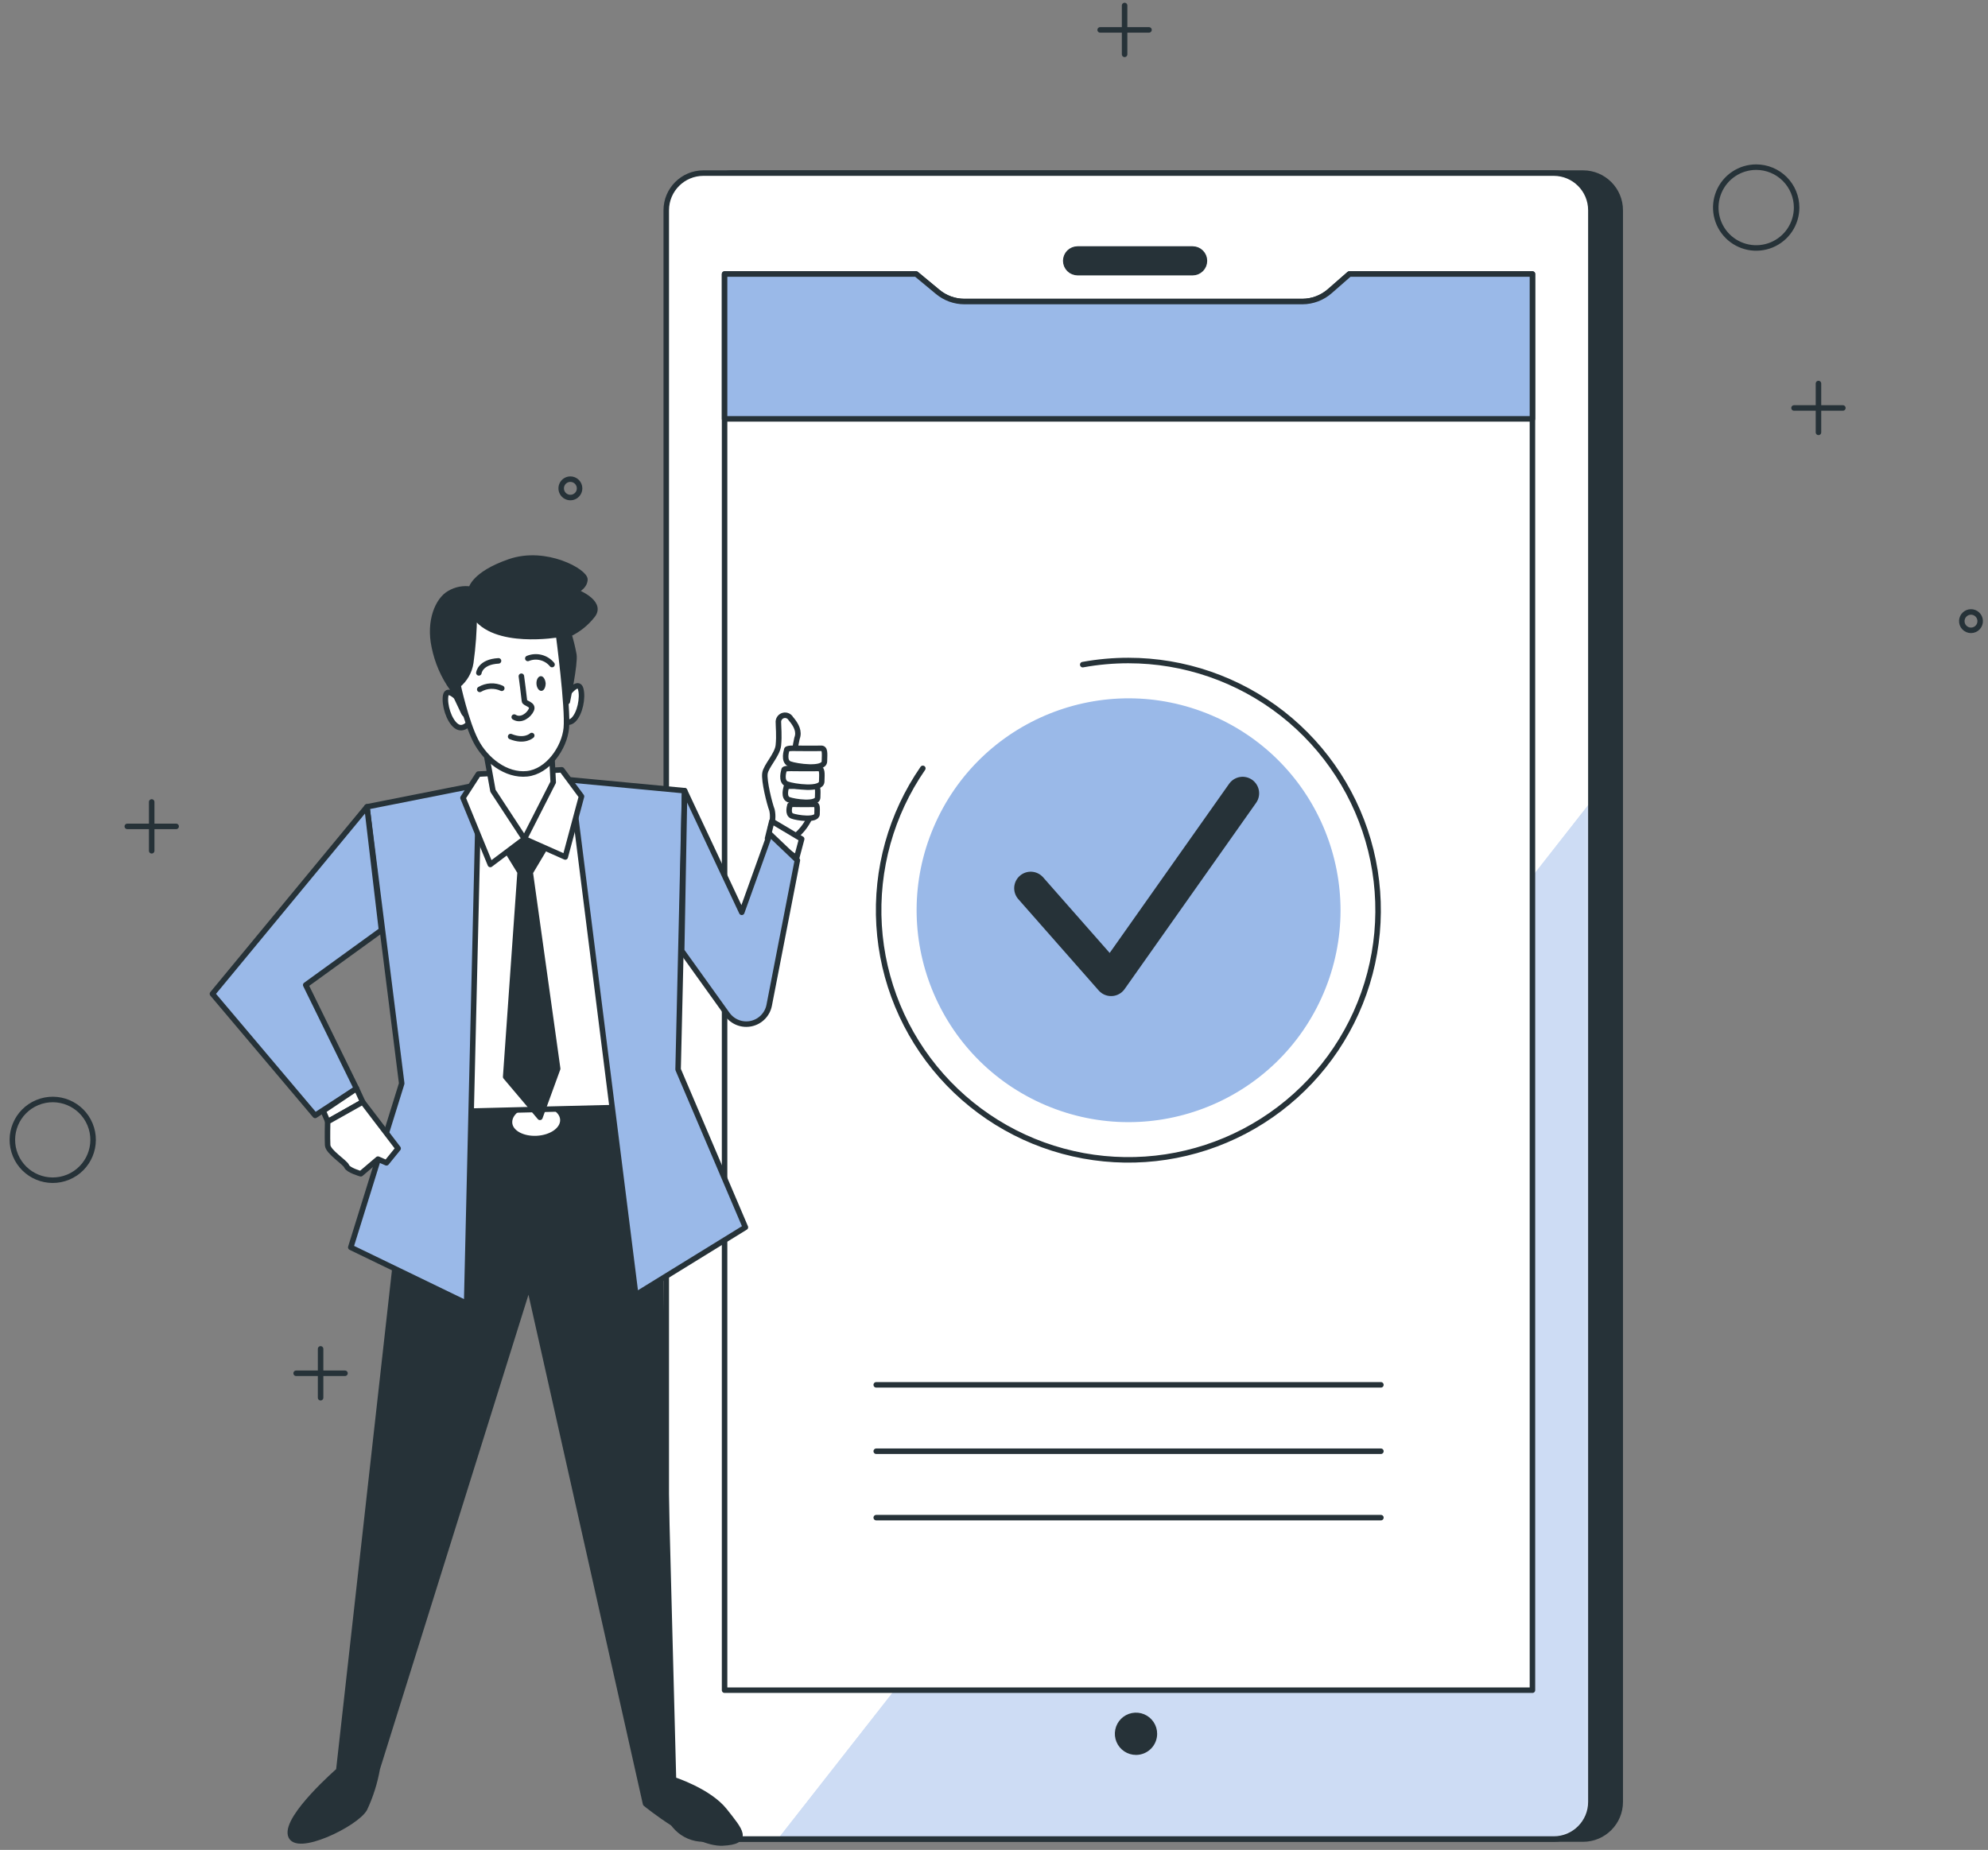 <svg width="361" height="336" viewBox="0 0 361 336" fill="none" xmlns="http://www.w3.org/2000/svg">
<rect x="0" y="0" width="361" height="336" fill="#808080" stroke="none"/>
<path d="M27.546 145.66V154.53" stroke="#263238" stroke-linecap="round" stroke-linejoin="round"/>
<path d="M31.986 150.1H23.116" stroke="#263238" stroke-linecap="round" stroke-linejoin="round"/>
<path d="M330.216 69.66V78.53" stroke="#263238" stroke-linecap="round" stroke-linejoin="round"/>
<path d="M334.646 74.1H325.776" stroke="#263238" stroke-linecap="round" stroke-linejoin="round"/>
<path d="M204.216 1V9.87" stroke="#263238" stroke-linecap="round" stroke-linejoin="round"/>
<path d="M208.646 5.43H199.776" stroke="#263238" stroke-linecap="round" stroke-linejoin="round"/>
<path d="M58.216 245V253.87" stroke="#263238" stroke-linecap="round" stroke-linejoin="round"/>
<path d="M62.646 249.43H53.776" stroke="#263238" stroke-linecap="round" stroke-linejoin="round"/>
<path d="M326.246 37.69C326.248 39.142 325.819 40.562 325.014 41.771C324.209 42.979 323.063 43.921 321.722 44.478C320.381 45.035 318.905 45.182 317.48 44.9C316.056 44.618 314.747 43.92 313.72 42.894C312.692 41.868 311.992 40.56 311.708 39.136C311.424 37.712 311.569 36.235 312.124 34.893C312.679 33.552 313.62 32.405 314.827 31.598C316.035 30.791 317.454 30.36 318.906 30.36C320.851 30.36 322.717 31.132 324.093 32.506C325.469 33.881 326.244 35.745 326.246 37.69Z" stroke="#263238" stroke-linecap="round" stroke-linejoin="round"/>
<path d="M12.382 213.805C16.122 212.256 17.898 207.968 16.349 204.228C14.8 200.488 10.512 198.712 6.772 200.261C3.032 201.811 1.256 206.098 2.805 209.838C4.354 213.579 8.642 215.355 12.382 213.805Z" stroke="#263238" stroke-linecap="round" stroke-linejoin="round"/>
<path d="M359.576 112.69C359.594 112.92 359.564 113.15 359.488 113.368C359.413 113.585 359.293 113.784 359.137 113.953C358.98 114.122 358.791 114.257 358.58 114.349C358.369 114.442 358.141 114.489 357.911 114.489C357.681 114.489 357.453 114.442 357.242 114.349C357.031 114.257 356.842 114.122 356.685 113.953C356.529 113.784 356.409 113.585 356.334 113.368C356.258 113.15 356.228 112.92 356.246 112.69C356.279 112.271 356.468 111.879 356.777 111.593C357.086 111.308 357.491 111.149 357.911 111.149C358.332 111.149 358.737 111.308 359.045 111.593C359.354 111.879 359.544 112.271 359.576 112.69Z" stroke="#263238" stroke-linecap="round" stroke-linejoin="round"/>
<path d="M105.246 88.69C105.248 89.021 105.152 89.345 104.97 89.621C104.787 89.897 104.527 90.112 104.222 90.24C103.917 90.368 103.581 90.402 103.257 90.339C102.932 90.276 102.633 90.118 102.399 89.884C102.164 89.651 102.004 89.354 101.939 89.029C101.874 88.705 101.906 88.369 102.032 88.063C102.158 87.757 102.372 87.496 102.647 87.312C102.922 87.128 103.245 87.03 103.576 87.03C104.017 87.03 104.441 87.205 104.754 87.516C105.066 87.827 105.244 88.249 105.246 88.69Z" stroke="#263238" stroke-linecap="round" stroke-linejoin="round"/>
<path d="M287.466 31.44H133.066C129.338 31.44 126.316 34.462 126.316 38.19V327.28C126.316 331.008 129.338 334.03 133.066 334.03H287.466C291.194 334.03 294.216 331.008 294.216 327.28V38.19C294.216 34.462 291.194 31.44 287.466 31.44Z" fill="#263238" stroke="#263238" stroke-linecap="round" stroke-linejoin="round"/>
<path d="M282.136 31.44H127.736C124.008 31.44 120.986 34.462 120.986 38.19V327.28C120.986 331.008 124.008 334.03 127.736 334.03H282.136C285.864 334.03 288.886 331.008 288.886 327.28V38.19C288.886 34.462 285.864 31.44 282.136 31.44Z" fill="white"/>
<mask id="mask0_2_145" style="mask-type:luminance" maskUnits="userSpaceOnUse" x="120" y="31" width="169" height="304">
<path d="M282.136 31.44H127.736C124.008 31.44 120.986 34.462 120.986 38.19V327.28C120.986 331.008 124.008 334.03 127.736 334.03H282.136C285.864 334.03 288.886 331.008 288.886 327.28V38.19C288.886 34.462 285.864 31.44 282.136 31.44Z" fill="white"/>
</mask>
<g mask="url(#mask0_2_145)">
<path d="M288.886 145.62L141.246 334.04H282.146C283.935 334.037 285.649 333.325 286.913 332.059C288.176 330.794 288.886 329.078 288.886 327.29V145.62Z" fill="#9AB9E8"/>
<path opacity="0.5" d="M288.886 145.62L141.246 334.04H282.146C283.935 334.037 285.649 333.325 286.913 332.059C288.176 330.794 288.886 329.078 288.886 327.29V145.62Z" fill="white"/>
</g>
<path d="M282.136 31.44H127.736C124.008 31.44 120.986 34.462 120.986 38.19V327.28C120.986 331.008 124.008 334.03 127.736 334.03H282.136C285.864 334.03 288.886 331.008 288.886 327.28V38.19C288.886 34.462 285.864 31.44 282.136 31.44Z" stroke="#263238" stroke-linecap="round" stroke-linejoin="round"/>
<path d="M216.576 49.52H195.676C195.106 49.52 194.559 49.294 194.156 48.89C193.753 48.487 193.526 47.94 193.526 47.37C193.526 47.088 193.582 46.809 193.69 46.549C193.798 46.288 193.957 46.052 194.156 45.853C194.356 45.654 194.593 45.497 194.854 45.39C195.115 45.283 195.394 45.229 195.676 45.23H216.576C217.144 45.23 217.688 45.456 218.089 45.857C218.491 46.258 218.716 46.802 218.716 47.37C218.717 47.652 218.663 47.931 218.556 48.192C218.449 48.453 218.292 48.69 218.093 48.89C217.894 49.09 217.658 49.248 217.397 49.356C217.137 49.464 216.858 49.52 216.576 49.52Z" fill="#263238" stroke="#263238" stroke-linecap="round" stroke-linejoin="round"/>
<path d="M278.276 306.99H131.576V49.77H166.346L170.256 53.01C171.621 54.147 173.34 54.769 175.116 54.77H236.466C238.308 54.763 240.084 54.087 241.466 52.87L245.006 49.77H278.276V306.99Z" fill="white" stroke="#263238" stroke-linecap="round" stroke-linejoin="round"/>
<path d="M159.116 251.53H250.756" stroke="#263238" stroke-linecap="round" stroke-linejoin="round"/>
<path d="M159.116 263.59H250.756" stroke="#263238" stroke-linecap="round" stroke-linejoin="round"/>
<path d="M159.116 275.65H250.756" stroke="#263238" stroke-linecap="round" stroke-linejoin="round"/>
<path d="M167.576 139.56C161.817 147.905 159.02 157.939 159.632 168.059C160.245 178.18 164.231 187.803 170.955 195.393C177.678 202.982 186.751 208.099 196.724 209.927C206.697 211.755 216.995 210.188 225.973 205.476C234.951 200.765 242.091 193.181 246.253 183.935C250.415 174.69 251.358 164.316 248.933 154.471C246.507 144.626 240.853 135.879 232.872 129.625C224.892 123.371 215.045 119.971 204.906 119.97C202.126 119.97 199.351 120.221 196.616 120.72" stroke="#263238" stroke-linecap="round" stroke-linejoin="round"/>
<path d="M175.306 130.99C173.782 132.309 172.346 133.725 171.006 135.23" stroke="white" stroke-linecap="round" stroke-linejoin="round"/>
<path d="M240.339 180.407C248.667 160.855 239.567 138.254 220.015 129.926C200.463 121.598 177.862 130.698 169.534 150.25C161.206 169.802 170.306 192.404 189.858 200.731C209.41 209.059 232.011 199.96 240.339 180.407Z" fill="#9AB9E8"/>
<path d="M187.166 161.33L201.766 177.92L225.646 144.09" stroke="#263238" stroke-width="6" stroke-linecap="round" stroke-linejoin="round"/>
<path d="M241.506 52.87C240.124 54.087 238.348 54.763 236.506 54.77H175.136C173.36 54.769 171.641 54.147 170.276 53.01L166.366 49.77H131.576V76.08H278.276V49.77H245.046L241.506 52.87Z" fill="#9AB9E8" stroke="#263238" stroke-linecap="round" stroke-linejoin="round"/>
<path d="M209.626 314.92C209.628 314.259 209.434 313.611 209.067 313.061C208.701 312.51 208.18 312.08 207.569 311.826C206.958 311.572 206.286 311.505 205.637 311.634C204.988 311.762 204.392 312.081 203.924 312.548C203.457 313.016 203.138 313.612 203.01 314.261C202.881 314.91 202.948 315.582 203.202 316.193C203.456 316.803 203.886 317.325 204.437 317.691C204.988 318.057 205.635 318.252 206.296 318.25C207.179 318.247 208.024 317.896 208.648 317.272C209.272 316.648 209.624 315.802 209.626 314.92Z" fill="#263238" stroke="#263238" stroke-linecap="round" stroke-linejoin="round"/>
<path d="M74.596 204.585L61.516 321.585C61.516 321.585 51.926 329.925 52.766 333.295C53.606 336.665 64.676 331.295 66.206 328.515C67.292 326.201 68.065 323.753 68.506 321.235L96.046 233.235L117.226 327.605C117.226 327.605 126.226 334.995 131.226 334.745C136.226 334.495 134.446 332.525 131.596 328.915C128.746 325.305 122.296 323.245 122.296 323.245L119.116 201.615L74.596 204.585Z" fill="#263238" stroke="#263238" stroke-linecap="round" stroke-linejoin="round"/>
<path d="M118.398 199.568L74.455 201.802L74.76 207.794L118.703 205.561L118.398 199.568Z" fill="#263238" stroke="#263238" stroke-linecap="round" stroke-linejoin="round"/>
<path d="M101.716 203.375C101.786 204.865 99.896 206.165 97.476 206.295C95.056 206.425 93.016 205.325 93.016 203.825C93.016 202.325 94.846 201.035 97.256 200.915C99.666 200.795 101.636 201.895 101.716 203.375Z" fill="white"/>
<path d="M94.186 141.895L77.666 146.735L79.716 201.955L118.466 200.995L113.566 143.915L94.186 141.895Z" fill="white" stroke="#263238" stroke-linecap="round" stroke-linejoin="round"/>
<path d="M86.956 142.515L84.736 236.745L63.696 226.555L72.946 196.795L66.636 146.545L86.956 142.515Z" fill="#9AB9E8" stroke="#263238" stroke-linecap="round" stroke-linejoin="round"/>
<path d="M103.686 141.665L115.446 235.185L135.356 222.915L123.136 194.245L124.316 143.615L103.686 141.665Z" fill="#9AB9E8" stroke="#263238" stroke-linecap="round" stroke-linejoin="round"/>
<path d="M91.166 153.065L94.446 158.405L91.826 195.585L98.046 202.945L101.266 194.105L96.286 158.475L99.356 153.315L94.896 147.535L91.166 153.065Z" fill="#263238" stroke="#263238" stroke-linecap="round" stroke-linejoin="round"/>
<path d="M95.226 152.355L89.036 157.015L84.076 144.915L86.866 140.595L102.016 139.825L105.596 144.655L102.646 155.655L95.226 152.355Z" fill="white" stroke="#263238" stroke-linecap="round" stroke-linejoin="round"/>
<path d="M88.126 135.945L89.516 143.635L95.226 152.355L100.456 142.075L100.126 135.585L88.126 135.945Z" fill="white" stroke="#263238" stroke-linecap="round" stroke-linejoin="round"/>
<path d="M66.636 146.545L38.576 180.515L57.226 202.595L64.736 197.715L55.516 178.905L69.276 168.945L66.636 146.545Z" fill="#9AB9E8" stroke="#263238" stroke-linecap="round" stroke-linejoin="round"/>
<path d="M64.736 197.715L65.856 200.155L59.536 203.735L58.686 201.775L64.736 197.715Z" fill="white" stroke="#263238" stroke-linecap="round" stroke-linejoin="round"/>
<path d="M65.856 200.155L72.296 208.595L70.176 211.205L68.636 210.535L65.516 213.195C65.516 213.195 63.236 212.555 62.946 211.825C62.656 211.095 59.566 209.235 59.496 207.995C59.426 206.755 59.496 203.735 59.496 203.735L65.856 200.155Z" fill="white" stroke="#263238" stroke-linecap="round" stroke-linejoin="round"/>
<path d="M139.946 150.245C140.326 149.253 140.41 148.173 140.186 147.135C139.726 145.945 138.706 141.825 138.906 140.465C139.106 139.105 141.166 137.125 141.346 135.365C141.526 133.605 141.346 131.995 141.346 131.045C141.363 130.785 141.463 130.537 141.632 130.339C141.8 130.14 142.028 130.001 142.282 129.943C142.536 129.884 142.802 129.909 143.041 130.014C143.279 130.119 143.478 130.298 143.606 130.525C144.606 131.685 145.206 132.875 144.726 134.105C144.399 135.48 144.245 136.891 144.266 138.305C144.266 138.305 145.866 140.515 146.746 141.955C147.626 143.395 147.546 147.165 146.956 148.675C146.406 149.818 145.631 150.839 144.676 151.675L144.776 154.275L139.946 150.245Z" fill="white" stroke="#263238" stroke-linecap="round" stroke-linejoin="round"/>
<path d="M142.866 136.225C142.866 136.225 142.166 138.285 143.396 138.755C144.626 139.225 149.656 139.925 149.706 138.305C149.756 136.685 149.856 135.875 149.046 135.915C148.236 135.955 144.466 135.915 144.466 135.915C144.466 135.915 142.716 135.825 142.866 136.225Z" fill="white" stroke="#263238" stroke-linecap="round" stroke-linejoin="round"/>
<path d="M143.436 146.325C143.436 146.325 142.936 147.855 143.826 148.205C144.716 148.555 148.336 149.085 148.366 147.875C148.396 146.665 148.466 146.065 147.886 146.095C147.306 146.125 144.586 146.095 144.586 146.095C144.586 146.095 143.326 146.005 143.436 146.325Z" fill="white" stroke="#263238" stroke-linecap="round" stroke-linejoin="round"/>
<path d="M142.766 143.055C142.766 143.055 142.186 144.835 143.216 145.245C144.246 145.655 148.436 146.245 148.476 144.865C148.516 143.485 148.596 142.765 147.916 142.795C147.236 142.825 144.096 142.795 144.096 142.795C144.096 142.795 142.636 142.715 142.766 143.055Z" fill="white" stroke="#263238" stroke-linecap="round" stroke-linejoin="round"/>
<path d="M142.376 139.885C142.376 139.885 141.676 141.945 142.916 142.415C144.156 142.885 149.166 143.585 149.216 141.965C149.266 140.345 149.366 139.535 148.556 139.575C147.746 139.615 143.976 139.575 143.976 139.575C143.976 139.575 142.226 139.495 142.376 139.885Z" fill="white" stroke="#263238" stroke-linecap="round" stroke-linejoin="round"/>
<path d="M139.376 152.295L140.156 149.155L145.576 152.385L144.666 155.795L139.376 152.295Z" fill="white" stroke="#263238" stroke-linecap="round" stroke-linejoin="round"/>
<path d="M124.316 143.615L134.696 165.705L139.796 151.495L144.796 156.255L139.676 182.595C139.517 183.406 139.123 184.152 138.545 184.743C137.967 185.333 137.228 185.742 136.421 185.918C135.613 186.095 134.772 186.031 134 185.736C133.228 185.44 132.559 184.925 132.076 184.255L123.786 172.685L124.316 143.615Z" fill="#9AB9E8" stroke="#263238" stroke-linecap="round" stroke-linejoin="round"/>
<path d="M83.296 126.965C83.296 126.965 81.196 124.725 80.926 126.365C80.656 128.005 81.506 130.835 82.826 131.845C84.146 132.855 85.306 131.185 85.306 131.185L83.296 126.965Z" fill="white" stroke="#263238" stroke-linecap="round" stroke-linejoin="round"/>
<path d="M103.146 125.955C103.146 125.955 104.996 123.515 105.446 125.115C105.896 126.715 105.316 129.625 104.106 130.765C102.896 131.905 101.566 130.355 101.566 130.355L103.146 125.955Z" fill="white" stroke="#263238" stroke-linecap="round" stroke-linejoin="round"/>
<path d="M84.136 129.265L82.136 125.035C80.526 122.769 79.412 120.19 78.866 117.465C77.866 112.825 79.516 108.965 81.616 107.775C82.796 107.068 84.19 106.806 85.546 107.035C85.546 107.035 85.946 104.315 92.546 102.035C99.146 99.755 106.326 103.865 106.216 105.305C106.106 106.745 104.346 107.385 104.346 107.385C104.346 107.385 109.486 109.285 107.626 111.715C106.479 113.199 104.995 114.389 103.296 115.185C103.669 116.41 103.973 117.656 104.206 118.915C104.466 120.525 103.016 127.445 103.016 127.445L99.466 117.715L88.326 118.285C88.326 118.285 87.666 123.005 86.486 124.685C85.733 125.96 85.313 127.405 85.266 128.885C85.266 128.885 84.746 130.665 84.136 129.265Z" fill="#263238" stroke="#263238" stroke-linecap="round" stroke-linejoin="round"/>
<path d="M86.116 111.685C86.097 114.589 85.887 117.489 85.486 120.365C85.245 121.965 84.418 123.419 83.166 124.445C83.166 124.445 84.586 131.035 86.386 134.545C88.186 138.055 91.926 140.935 95.696 140.545C99.466 140.155 102.476 135.875 102.836 132.255C103.196 128.635 101.426 115.255 101.426 115.255C101.426 115.255 89.646 117.325 86.116 111.685Z" fill="white" stroke="#263238" stroke-linecap="round" stroke-linejoin="round"/>
<path d="M87.116 125.215C87.717 124.86 88.395 124.656 89.091 124.621C89.788 124.586 90.483 124.721 91.116 125.015" stroke="#263238" stroke-linecap="round" stroke-linejoin="round"/>
<path d="M86.956 122.215C86.956 122.215 87.186 120.215 90.526 120.035" stroke="#263238" stroke-linecap="round" stroke-linejoin="round"/>
<path d="M95.846 119.595C96.602 119.285 97.437 119.226 98.229 119.426C99.021 119.626 99.728 120.074 100.246 120.705" stroke="#263238" stroke-linecap="round" stroke-linejoin="round"/>
<path d="M94.676 122.825C94.676 122.825 95.206 126.825 95.236 127.315C95.266 127.805 96.936 127.895 96.486 128.915C96.036 129.935 94.586 131.015 93.376 130.245" stroke="#263238" stroke-linecap="round" stroke-linejoin="round"/>
<path d="M96.556 133.595C96.556 133.595 95.286 134.825 92.726 133.785" stroke="#263238" stroke-linecap="round" stroke-linejoin="round"/>
<path d="M99.086 124.105C99.086 124.845 98.776 125.465 98.316 125.485C97.856 125.505 97.456 124.925 97.416 124.195C97.376 123.465 97.726 122.845 98.186 122.815C98.646 122.785 99.016 123.375 99.086 124.105Z" fill="#263238"/>
</svg>
